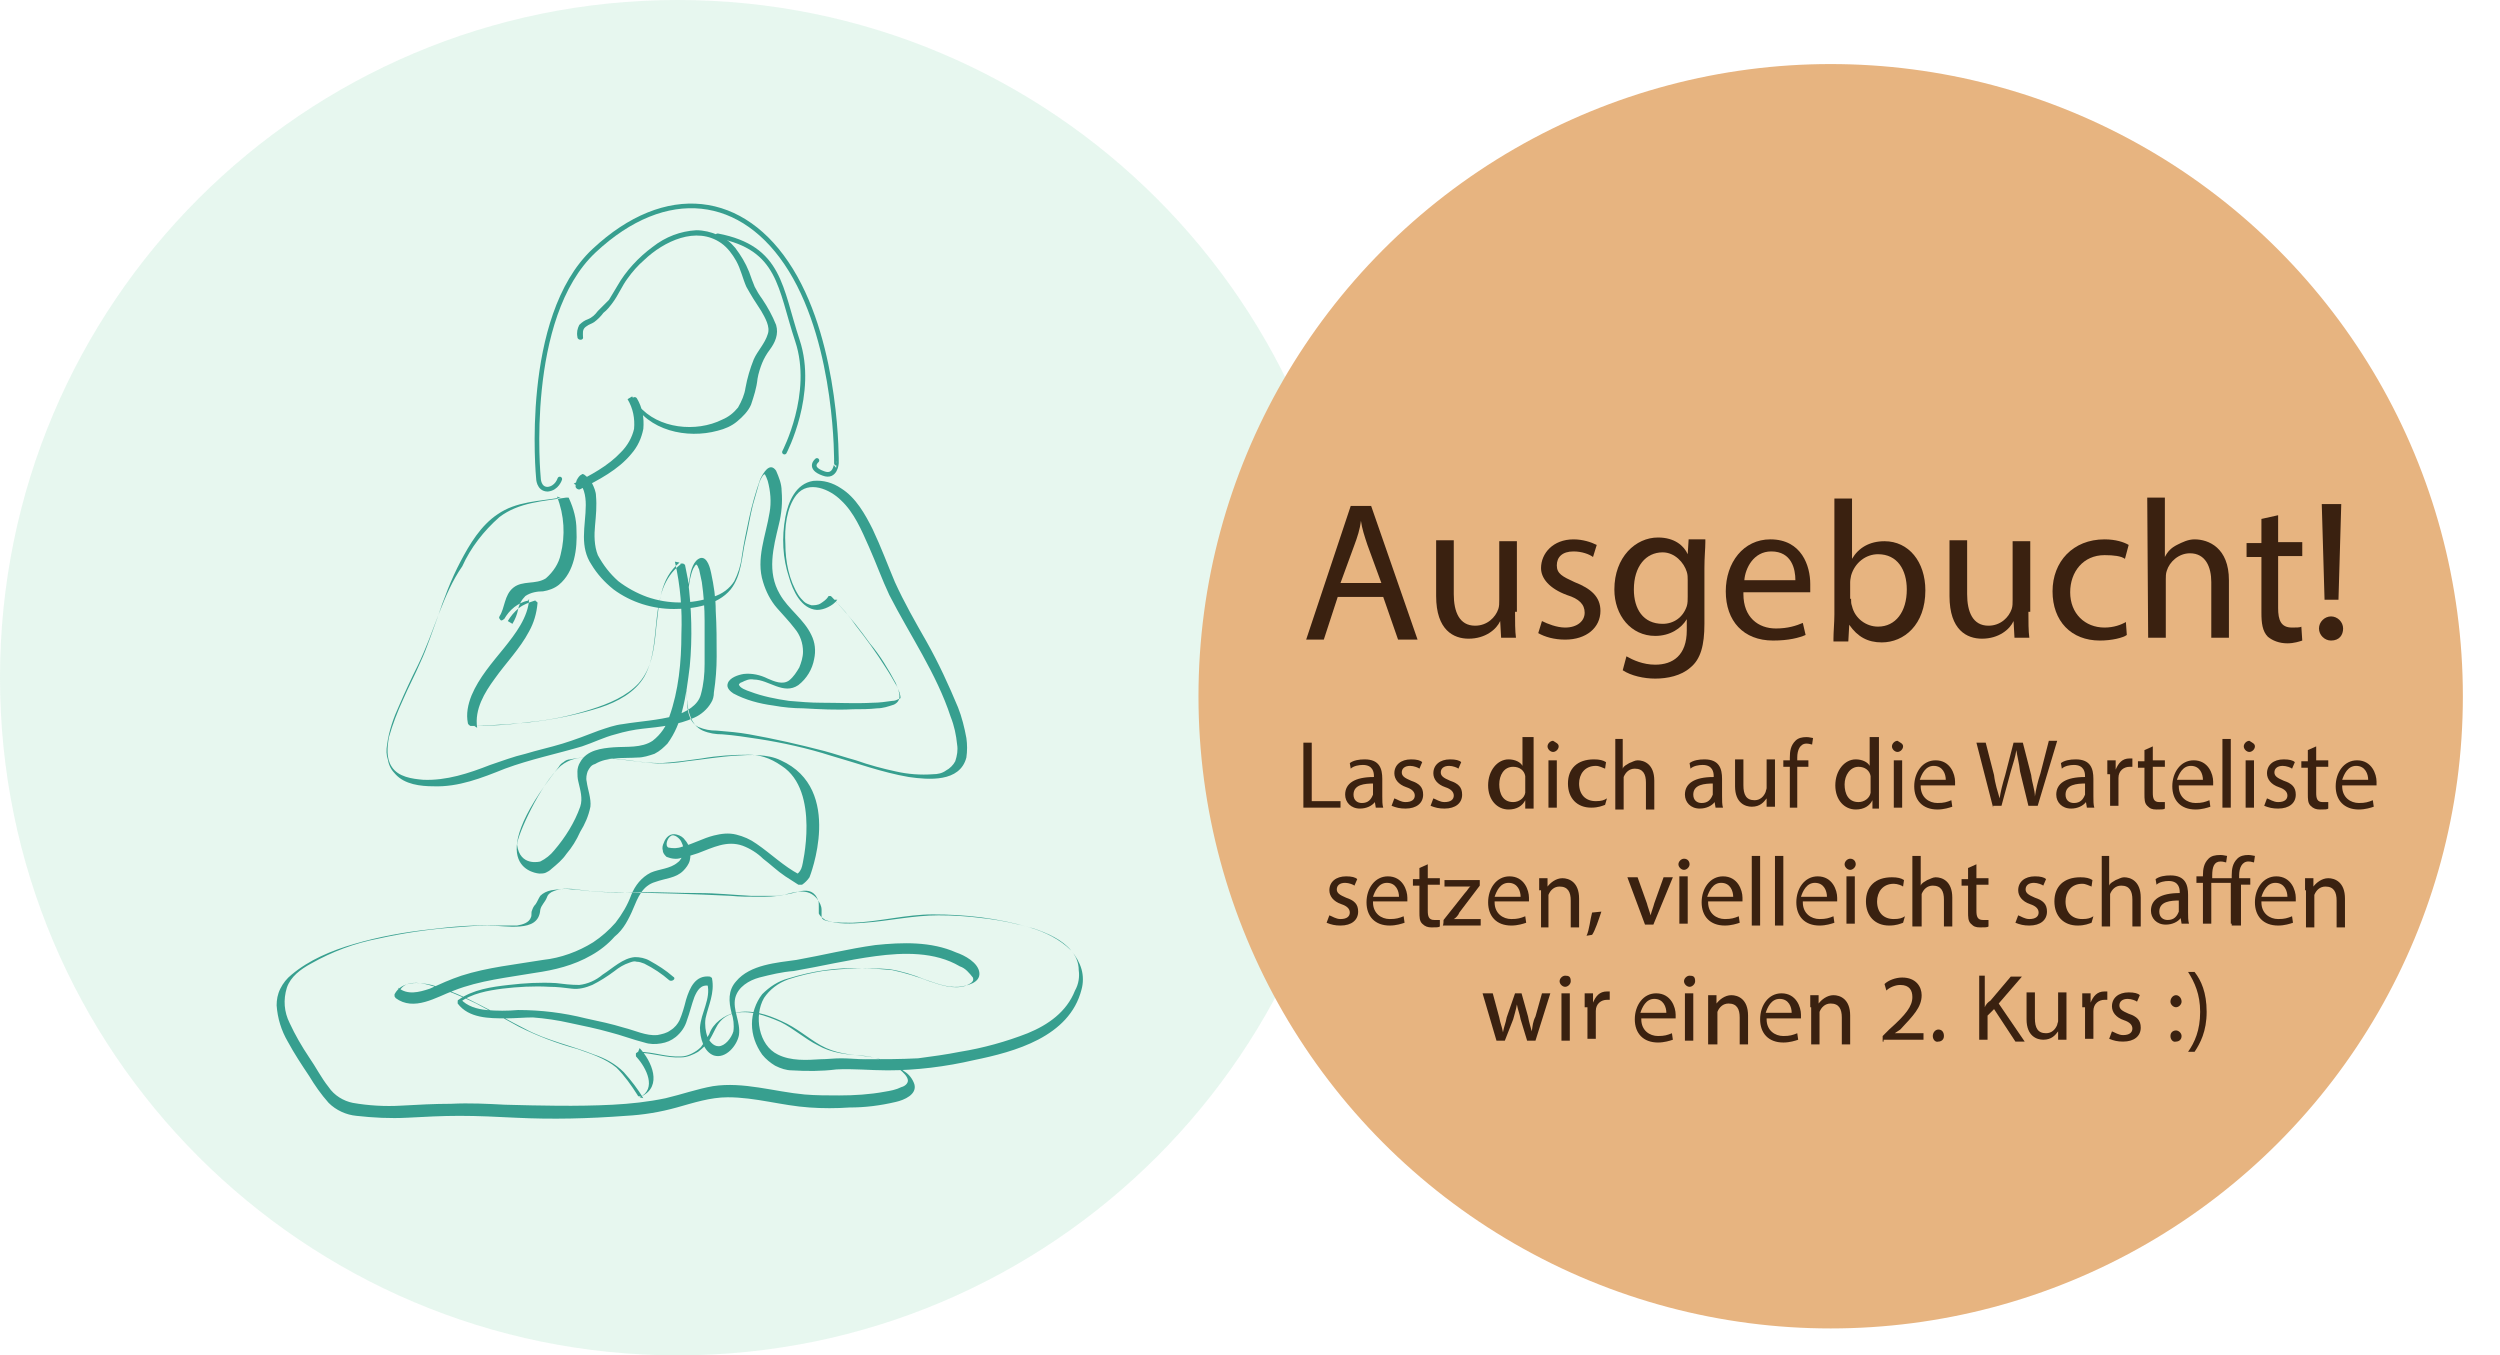 <?xml version="1.0" encoding="utf-8"?>
<!-- Generator: Adobe Illustrator 26.0.2, SVG Export Plug-In . SVG Version: 6.00 Build 0)  -->
<svg version="1.1" id="Ebene_1" xmlns="http://www.w3.org/2000/svg" xmlns:xlink="http://www.w3.org/1999/xlink" x="0px" y="0px"
	 viewBox="0 0 269.3 146" style="enable-background:new 0 0 269.3 146;" xml:space="preserve">
<style type="text/css">
	.st0{fill:#88DBB1;fill-opacity:0.2;}
	.st1{fill:#379F8F;}
	.st2{fill:none;stroke:#379F8F;stroke-width:0.5;stroke-linecap:round;stroke-linejoin:round;}
	.st3{fill:#E7B480;}
	.st4{fill:#3A2110;}
</style>
<g id="Ebene_2_00000079483575094550817930000001226310691713041552_">
	<path class="st0" d="M73,0L73,0c40.3,0,73,32.7,73,73l0,0c0,40.3-32.7,73-73,73l0,0c-40.3,0-73-32.7-73-73l0,0C0,32.7,32.7,0,73,0z
		"/>
</g>
<g id="Ebene_1_00000018924994781117323370000005887659099098769561_">
	<path class="st1" d="M60.4,82.5c1-0.8,2-0.9,2.8-0.9c1.5,0,3.1,0.1,4.6,0.3c1.2,0.2,2.3,0.3,3.5,0.3c1.4-0.1,2.9-0.3,4.3-0.5
		c1.7-0.3,3.4-0.4,5-0.4c1.2,0,2.3,0.3,3.6,1.2c4.2,2.7,2.2,10.8,2.2,10.8c-0.1,0.4-0.3,0.7-0.6,0.9h0.3c-1.7-0.9-3-2.2-4.6-3.3
		c-0.7-0.5-1.4-0.8-2.2-1c-0.8-0.2-1.6-0.1-2.4,0.1c-1.2,0.3-2.2,0.9-3.4,1.2c-0.5,0.2-1,0.2-1.5,0.1c-0.4-0.2-0.1-1,0.2-1.2
		c0.4-0.4,1.1,0.3,1.2,0.6c0.2,0.4,0.3,0.8,0.2,1.2s-0.3,0.8-0.6,1c-0.8,0.7-2,0.7-2.9,1.1c-1,0.5-1.7,1.4-2.1,2.4
		c-0.4,1.1-1,2.1-1.7,3c-0.7,0.8-1.5,1.5-2.4,2.1c-1.6,1-3.5,1.7-5.4,1.9c-3,0.5-6,0.8-8.8,1.7c-1.2,0.4-2.3,0.9-3.4,1.4
		c-1.2,0.4-2.4,0.7-3.4-0.1l0.1,0.4c0.6-1.2,2.1-1,3.2-0.7c1.8,0.5,3.5,1.2,5.1,2c1.5,0.8,3,1.6,4.6,2.5c2,1,4.1,1.8,6.3,2.4
		c1.4,0.5,3,1,4.2,2c0.9,0.9,1.6,1.9,2.3,3c0,0.1,0.1,0.1,0.2,0.1s0.2,0,0.2,0c2.3-1.1,1.1-3.8-0.2-5.2l-0.2,0.5
		c1.6,0,3.1,0.6,4.7,0.5c0.6,0,1.3-0.3,1.8-0.6c0.5-0.4,1-0.8,1.3-1.4c0.3-0.5,0.5-1,0.8-1.5c0.4-0.6,0.9-1,1.6-1.2
		c1.7-0.5,3.6,0.2,5.2,0.9c1.4,0.7,2.6,1.8,4,2.5c1.4,0.8,3,1,4.6,1.1c1.5,0.1,3,0.6,4.2,1.5c0.4,0.3,0.9,0.8,0.9,1.2
		c0,0.3-0.3,0.6-0.7,0.7c-0.6,0.3-1.2,0.4-1.8,0.5c-1.6,0.3-3.3,0.4-4.9,0.4c-1.2,0-2.5,0-3.7-0.1c-3.3-0.3-6.6-1.4-9.9-0.9
		c-1.7,0.3-3.4,0.9-5.1,1.3c-1.9,0.4-3.8,0.6-5.7,0.7c-3.9,0.2-7.8,0.1-11.6,0c-1.9-0.1-3.8-0.2-5.8-0.1c-1.8,0-3.6,0.1-5.4,0.2
		c-1.7,0.1-3.5,0-5.2-0.3c-1-0.2-2-0.8-2.6-1.7c-0.8-1-1.4-2.2-2.1-3.2c-0.8-1.2-1.5-2.4-2.1-3.7c-0.6-1.2-0.7-2.5-0.3-3.8
		c0.4-1.2,1.5-2,2.6-2.6c2.3-1.3,4.7-2.2,7.3-2.7c2.7-0.6,5.4-1,8.2-1.2c1.2-0.1,2.4-0.2,3.5-0.2c1.2,0,2.3,0.2,3.5,0.1
		s2.1-0.5,2.2-1.8c0.1-0.5,0.5-0.8,0.7-1.3c0.1-0.3,0.2-0.4,0.5-0.6c1.4-0.7,2.9-0.2,4.3-0.1c1.9,0.2,3.7,0.1,5.6,0.1
		c2,0,3.9,0.1,5.9,0.1s3.8,0.2,5.7,0.3c0.9,0,1.9,0,2.8,0c0.7-0.1,1.4-0.2,2.1-0.4c0.7-0.2,1.5-0.3,2,0.3c0.1,0.1,0.2,0.3,0.3,0.5
		c0.1,0.2,0.1,0.4,0.1,0.6c0,0.3,0,0.6,0,0.9c0.1,0.2,0.2,0.3,0.3,0.4c0.1,0.1,0.3,0.2,0.4,0.3c1.3,0.5,2.9,0.4,4.2,0.3
		c2.7-0.2,5.3-0.8,8-0.8c1.6,0,3.2,0.1,4.7,0.3c1.9,0.2,3.7,0.6,5.5,1.1c1.5,0.5,3.1,1.2,4.1,2.4c0.5,0.6,0.8,1.3,0.8,2.1
		c0.1,0.7,0,1.5-0.4,2.2c-0.9,2.3-2.9,3.7-5.1,4.6c-2.3,0.9-4.8,1.6-7.3,2c-1.5,0.3-3,0.5-4.5,0.7c-1.9,0.1-3.8,0.1-5.7,0.1
		c-0.9,0-1.7-0.1-2.6-0.1c-0.8,0-1.5,0.1-2.2,0.1c-1.5,0.1-3.2,0.2-4.6-0.5c-2.1-1-2.6-4.2-1.5-6.1c0.6-0.9,1.5-1.6,2.6-2
		c1.2-0.4,2.5-0.7,3.7-0.9c2.4-0.3,4.8-0.4,7.2-0.2c1.3,0.2,2.6,0.6,3.8,1.1c1.2,0.4,2.4,0.9,3.7,0.8c0.8-0.1,2.3-0.4,2.2-1.5
		s-1.6-1.9-2.5-2.2c-2.7-1.2-5.8-1.1-8.7-0.8c-2.9,0.4-5.7,1.1-8.5,1.6c-2.1,0.3-5,0.5-6.5,2.3c-0.9,1-0.8,2.2-0.5,3.4
		c0.2,0.6,0.3,1.3,0.2,2c-0.2,0.7-0.9,1.6-1.6,1.6c-0.6,0-1-0.6-1.2-1c-0.2-0.6-0.3-1.3-0.2-2c0.3-1.4,1-2.7,0.7-4.3
		c0-0.1,0-0.1-0.1-0.1l-0.1-0.1c-1.6-0.2-2.2,1.2-2.6,2.5c-0.2,0.8-0.4,1.5-0.7,2.2c-0.2,0.4-0.5,0.8-1,1.1
		c-0.4,0.3-0.9,0.4-1.4,0.5c-1.2,0.1-2.4-0.5-3.6-0.8c-1.3-0.4-2.7-0.7-4.1-1c-2.4-0.6-4.8-0.9-7.3-0.9c-1.1,0.1-2.3,0.1-3.4,0
		c-1-0.1-2.1-0.4-2.8-1.2l-0.1,0.4c1.3-1,3.1-1.3,4.6-1.5c1.7-0.2,3.4-0.3,5.1-0.2c0.8,0,1.6,0.1,2.4,0.2c0.7,0.1,1.5-0.1,2.2-0.4
		c0.8-0.4,1.6-0.9,2.4-1.5c0.5-0.4,1-0.7,1.6-0.9c0.3-0.1,0.5-0.2,0.8-0.1c0.3,0,0.5,0.1,0.8,0.2c1,0.5,1.9,1.1,2.7,1.8
		c0.3,0.2,0.8-0.2,0.4-0.4l0,0c-0.8-0.7-1.6-1.2-2.5-1.7c-0.5-0.3-1.1-0.4-1.6-0.4c-1.3,0.1-2.4,1.2-3.5,1.9c-0.7,0.6-1.6,1-2.5,1.1
		c-0.9,0-1.7-0.1-2.5-0.2c-1.7-0.1-3.4,0-5.1,0.2c-1.8,0.2-3.9,0.5-5.4,1.6c-0.1,0-0.1,0.1-0.1,0.2s0,0.2,0,0.2
		c1.2,1.6,3.4,1.6,5.2,1.6c1,0,2-0.1,2.9-0.1c1.3,0.1,2.7,0.3,4,0.6c1.4,0.3,2.9,0.6,4.3,1c1.2,0.3,2.5,0.8,3.7,1.1
		c0.6,0.2,1.2,0.2,1.8,0.1c0.6-0.1,1.1-0.3,1.6-0.7c0.6-0.5,1-1.1,1.2-1.8c0.3-0.8,0.5-1.7,0.8-2.5c0.3-0.7,0.7-1.4,1.6-1.2
		l-0.2-0.2c0.4,1.6-0.7,3.1-0.8,4.7c0,1.1,0.4,2.6,1.5,3c1.3,0.4,2.5-1.1,2.7-2.2c0.2-1.4-0.7-2.7-0.4-4c0.3-1.2,1.5-1.9,2.6-2.2
		c1.2-0.3,2.4-0.6,3.7-0.7c2.9-0.5,5.8-1.2,8.8-1.6s6.4-0.5,9.1,1.1c0.6,0.2,1,0.7,1.4,1.2c0.2,0.5-0.4,0.7-0.8,0.9
		c-1.3,0.4-2.7-0.1-3.9-0.5c-1.3-0.5-2.6-0.9-4-1.2c-1.1-0.1-2.2-0.2-3.3-0.2c-2.7-0.1-5.3,0.3-7.9,1.1c-1.1,0.3-2,0.9-2.8,1.7
		c-0.7,0.9-1.1,2.1-1.1,3.2c0,1.2,0.4,2.3,1.1,3.3c0.4,0.5,0.9,0.9,1.4,1.2c0.6,0.3,1.2,0.5,1.8,0.5c1.6,0.1,3.2,0.1,4.8-0.1
		c1.8-0.1,3.6,0.1,5.5,0.1c3.1,0,6.3-0.4,9.3-1.1c4.4-0.9,10.3-2.5,11.6-7.6c0.2-0.7,0.2-1.5,0-2.2s-0.6-1.4-1.1-2
		c-1.2-1.2-2.8-2-4.5-2.5c-3.4-1-6.9-1.4-10.4-1.4c-2.9,0-5.8,0.8-8.7,0.9c-0.8,0-1.5,0-2.3-0.1c-0.3-0.1-0.9-0.1-1-0.5
		c0-0.3,0-0.6,0-0.8c0-0.4-0.2-0.8-0.5-1.2c-1-1.2-2.4-0.7-3.6-0.4c-0.9,0.2-1.8,0.2-2.7,0.2c-1,0-2,0-3-0.1c-4-0.2-8-0.3-12-0.4
		c-1,0-2,0-2.9-0.1c-0.8,0-1.5-0.2-2.3-0.2c-0.7-0.1-1.4,0-2.1,0.1c-0.5,0.1-0.9,0.3-1.2,0.6c-0.2,0.3-0.3,0.6-0.5,0.9
		c-0.2,0.2-0.3,0.4-0.4,0.7c-0.1,0.2,0,0.5-0.1,0.7c-0.2,0.6-0.9,0.8-1.5,0.9c-0.7,0-1.3,0-2,0c-2.4-0.1-4.9,0.1-7.3,0.4
		c-2.8,0.3-5.6,0.8-8.3,1.6c-2.4,0.7-4.8,1.7-6.7,3.3c-0.5,0.4-0.9,0.9-1.2,1.5c-0.3,0.6-0.4,1.2-0.4,1.8c0.1,1.4,0.5,2.7,1.2,3.9
		c0.7,1.3,1.5,2.5,2.3,3.7c0.6,1,1.3,2,2.1,2.9c0.8,0.8,1.9,1.3,3,1.4c1.8,0.2,3.6,0.3,5.5,0.2c1.9-0.1,3.7-0.2,5.6-0.2
		c2,0,4,0.1,6,0.2c4,0.2,7.9,0.1,11.9-0.2c1.9-0.1,3.7-0.4,5.5-0.9s3.6-1.1,5.5-1.1c3,0,5.8,0.9,8.8,1.1c1.4,0.1,2.9,0.1,4.3,0
		c1.7,0,3.3-0.2,5-0.6c0.9-0.2,2.3-0.8,2-1.9c-0.2-0.6-0.6-1.1-1.1-1.4c-1.1-0.9-2.5-1.4-4-1.6c-1.8-0.2-3.4-0.3-5-1.2
		c-1.4-0.8-2.6-1.9-4.2-2.6c-1.5-0.7-3.3-1.3-5-0.9c-0.6,0.1-1.2,0.4-1.7,0.8s-0.9,0.9-1.1,1.5c-0.3,0.5-0.6,1-0.9,1.4
		c-0.3,0.3-0.6,0.5-1,0.7s-0.8,0.3-1.1,0.3c-1.6,0.1-3-0.5-4.6-0.5c-0.1,0-0.1,0-0.2,0.1c-0.1,0-0.1,0.1-0.1,0.1c0,0.1,0,0.1,0,0.2
		s0,0.1,0.1,0.2c1,1.1,2.2,3.4,0.3,4.3l0.4,0.1c-0.6-1-1.3-1.9-2.1-2.8c-0.9-0.9-2-1.5-3.2-1.9c-2.5-1-5.1-1.5-7.5-2.8
		c-1.6-0.8-3.1-1.7-4.7-2.5c-1.7-0.9-3.5-1.7-5.3-2.2c-1.3-0.3-3.2-0.5-4,1c0,0.1,0,0.2,0,0.2c0,0.1,0.1,0.1,0.1,0.2
		c2,1.5,4.4-0.1,6.3-0.8c2.8-1.1,5.8-1.4,8.7-1.9c2.1-0.3,4.2-0.8,6.1-1.9c0.9-0.5,1.8-1.2,2.5-2c0.5-0.4,0.9-0.9,1.2-1.4
		c0.3-0.5,0.6-1.1,0.8-1.6c0.5-1.2,1-2.5,2.4-2.9c1.1-0.4,2.2-0.4,3-1.2c0.3-0.3,0.6-0.7,0.7-1.1s0.1-0.9,0-1.3
		c-0.1-0.3-0.3-0.7-0.5-0.9c-0.2-0.3-0.5-0.5-0.9-0.6c-0.7-0.2-1.2,0.3-1.4,0.9c-0.1,0.2-0.2,0.5-0.1,0.8c0,0.3,0.2,0.5,0.4,0.7
		c0.5,0.2,1.1,0.3,1.6,0.1c0.6-0.1,1.2-0.3,1.8-0.5c1.6-0.6,3.1-1.4,4.8-0.8c0.8,0.3,1.6,0.8,2.2,1.4c0.8,0.6,1.5,1.3,2.4,1.9
		c0.5,0.3,0.9,0.6,1.4,0.9c0,0,0.1,0,0.2,0s0.1,0,0.2,0c0.3-0.2,0.6-0.5,0.8-0.8c0,0,3.8-9.5-3.1-12.6c-1.4-0.7-3.4-0.6-4.8-0.5
		c-1.8,0.1-3.5,0.4-5.3,0.6c-1.2,0.2-2.5,0.3-3.7,0.2c-1.5-0.1-3.1-0.4-4.6-0.5c-1.4-0.2-2.9-0.2-4.3,0.1c-0.2,0-0.5,0.1-0.7,0.3
		c-0.2,0.1-0.4,0.3-0.5,0.5c-8.8,11.1-2.1,11.5-2.1,11.5c0.2,0,0.5,0,0.7-0.1s0.4-0.2,0.6-0.4c0.6-0.5,1.2-1,1.6-1.6
		c0.6-0.7,1.1-1.5,1.5-2.4c0.5-0.8,0.9-1.7,1.1-2.7c0.1-0.9-0.3-1.9-0.4-2.7c-0.1-0.4,0-0.8,0.1-1.1c0.2-0.4,0.4-0.7,0.8-0.8
		c1.3-0.8,3.1-0.6,4.6-0.7c0.6,0,1.2-0.2,1.8-0.4c0.6-0.3,1-0.7,1.4-1.1c0.8-1.1,1.3-2.3,1.6-3.6c0.4-1.5,0.6-3.1,0.8-4.7
		c0.3-3.1,0.2-6.3-0.2-9.4c-0.1-0.5-0.2-1-0.3-1.5c0-0.1,0-0.1-0.1-0.1l-0.1-0.1c-0.1,0-0.1,0-0.2,0s-0.1,0-0.1,0.1
		c-3.7,2.9-1.8,8.4-3.9,12.1c-1,1.7-2.9,2.7-4.7,3.3c-2.2,0.7-4.5,1.2-6.8,1.5s-4.5,0.4-6.8,0.5l0.3,0.2c-0.3-2,0.8-3.8,1.9-5.3
		c1.2-1.7,2.7-3.2,3.7-5.1c0.5-0.9,0.8-1.9,0.9-3v-0.1l-0.1-0.1c0,0-0.1,0-0.1-0.1h-0.1c-0.6,0.2-1.2,0.4-1.7,0.8s-0.9,0.9-1.2,1.4
		l0.5,0.3c0.3-0.5,0.5-1,0.6-1.5c0.1-0.6,0.4-1.1,0.8-1.5c0.6-0.4,1.3-0.5,1.9-0.5c0.6-0.1,1.2-0.3,1.7-0.7c1.7-1.4,2-3.9,1.9-5.9
		c0-1.2-0.3-2.3-0.8-3.4c0-0.1-0.1-0.1-0.1-0.1c-0.1,0-0.1,0-0.2,0c-2.5,0.4-5.1,0.5-7.2,2.1c-1.7,1.5-3.1,3.3-4,5.3
		c-2.1,3-3,7-4.8,10.7c-0.7,1.4-1.4,2.9-2,4.3c-0.6,1.3-1.1,2.7-1.3,4.2c-0.1,0.6-0.1,1.1,0.1,1.7c0.1,0.6,0.4,1.1,0.8,1.5
		c1,1.1,2.7,1.3,4.1,1.3c2.7,0.1,5.2-0.9,7.7-1.9c2.7-1,5.6-1.6,8.3-2.4c1.2-0.4,2.4-1,3.6-1.3c1-0.3,2-0.5,2.9-0.6
		c1.9-0.2,3.9-0.4,5.6-1.2c0.7-0.3,1.4-0.9,1.8-1.6c0.2-0.3,0.3-0.7,0.3-1.1c0.2-1.3,0.3-2.6,0.3-3.9c0-1.6,0-3.3-0.1-4.9
		c0-1.4-0.2-2.7-0.5-4.1c-0.1-0.5-0.4-1.7-1.1-1.6c-0.8,0.2-1.1,1.4-1.2,2.1c-0.3,1.4-0.4,2.9-0.5,4.4c-0.1,1.7-0.1,3.4,0,5
		c0,1.2,0.1,2.4,0.2,3.7s0.4,2.8,1.7,3.4c0.7,0.3,1.4,0.4,2.1,0.4c1.3,0.1,2.6,0.3,3.9,0.5c2.6,0.4,5.3,1,7.8,1.8
		c2.8,0.8,5.5,1.8,8.4,2.3c2.1,0.3,5.5,0.6,6.2-2.1c0.1-0.7,0.1-1.4,0-2.1c-0.2-1.1-0.5-2.3-0.9-3.3c-1-2.4-2.1-4.8-3.4-7.1
		c-1.2-2.1-2.4-4.2-3.4-6.4c-0.8-1.9-1.5-3.8-2.4-5.7c-0.8-1.6-1.8-3.4-3.4-4.4c-0.9-0.6-1.9-0.9-3-0.8c-1.9,0.3-2.7,2.3-3,3.9
		c-0.4,2.2-0.3,4.4,0.4,6.5c0.4,1.4,1.3,3.4,3,3.5c0.4,0,0.8-0.1,1.2-0.3c0.4-0.2,0.7-0.4,1-0.8h-0.4c0.9,0.8,1.7,1.8,2.4,2.8
		c1.1,1.4,2.2,2.9,3.2,4.5c0.4,0.6,0.8,1.3,1.2,2c0.1,0.2,0.2,0.5,0.3,0.7c0,0.1,0.1,0.3,0.1,0.5c0,0.1,0,0,0,0.1
		c0,0-0.1,0.1-0.2,0.1c-0.2,0.1-0.4,0.2-0.7,0.2c-0.7,0.1-1.4,0.2-2.1,0.2c-1.8,0.1-3.7,0-5.5,0c-1.2,0-2.3-0.1-3.5-0.2
		c-1.4-0.2-2.9-0.5-4.2-1c-0.3-0.1-1.2-0.4-1.2-0.8l0,0c0.1-0.1,0.2-0.2,0.3-0.2c0.4-0.2,0.8-0.4,1.3-0.3c1.6,0,3.2,1.7,4.8,0.6
		c0.9-0.7,1.5-1.7,1.7-2.8c0.2-0.9,0.1-1.8-0.3-2.6c-0.8-1.7-2.5-2.8-3.4-4.4c-1.4-2.4-0.7-5-0.1-7.5c0.3-1.2,0.4-2.4,0.3-3.6
		c0-0.8-0.3-1.5-0.6-2.2c-0.7-1-1.4,0.3-1.7,0.9c-0.5,1.4-0.9,2.8-1.2,4.2c-0.3,1.4-0.6,2.8-0.8,4.2c-0.1,0.9-0.4,1.8-0.8,2.6
		c-0.5,0.8-1.3,1.4-2.3,1.7c-2.3,0.8-4.8,0.8-7.1,0c-1.1-0.4-2.2-1-3.1-1.7c-0.9-0.8-1.6-1.7-2.2-2.8c-0.4-1-0.4-2.2-0.3-3.2
		c0.1-1.1,0.2-2.1,0.1-3.2c0-0.4-0.2-0.9-0.4-1.3c-0.2-0.4-0.5-0.7-0.9-1c-0.1,0-0.2-0.1-0.2,0c-0.1,0-0.1,0.1-0.2,0.1
		C62.1,51.6,62,52,62,52.4c0,0.2,0.3,0.4,0.5,0.3c2-1,4.1-2.1,5.5-3.8c0.7-0.8,1.1-1.7,1.3-2.7c0.1-1.2-0.1-2.3-0.7-3.3
		c-0.2-0.3-0.7,0-0.5,0.3c1.7,3.2,5.9,4.1,9.2,3.2c0.8-0.2,1.5-0.5,2.1-1s1.2-1.1,1.5-1.8c0.3-0.9,0.6-1.8,0.7-2.8
		c0.1-0.6,0.3-1.2,0.5-1.7s0.5-1,0.8-1.4c0.6-0.8,1-1.7,0.7-2.7c-0.4-1-0.9-1.9-1.5-2.8c-0.3-0.4-0.6-0.9-0.8-1.3
		c-0.2-0.5-0.4-1-0.6-1.6c-0.4-1-0.9-1.8-1.5-2.6c-0.5-0.6-1.1-1.1-1.9-1.4c-0.7-0.3-1.5-0.5-2.3-0.5c-1.7,0.1-3.3,0.7-4.7,1.8
		c-1.5,1.1-2.9,2.6-3.8,4.2c-0.3,0.5-0.6,1-0.9,1.5c-0.4,0.4-0.8,0.8-1.2,1.2c-0.3,0.4-0.6,0.7-1.1,0.9c-0.3,0.1-0.6,0.3-0.9,0.6
		c-0.2,0.4-0.3,0.8-0.2,1.3c0,0.4,0.7,0.4,0.6,0c0-0.4-0.1-0.8,0.3-1.1c0.4-0.3,0.6-0.3,0.9-0.5c0.4-0.3,0.7-0.6,1-1
		c0.4-0.3,0.7-0.7,1-1.1c0.6-0.8,1-1.8,1.6-2.6c0.5-0.7,1.1-1.4,1.8-2c2.1-2,5.6-3.7,8.3-1.8c0.7,0.5,1.2,1.2,1.6,1.9
		c0.5,0.9,0.7,1.9,1.1,2.8c0.5,0.9,1,1.7,1.6,2.6c0.4,0.7,1,1.7,0.7,2.5c-0.3,1-1.1,1.8-1.5,2.7c-0.4,1-0.7,2-0.9,3.1
		c-0.1,0.7-0.4,1.4-0.8,2.1c-0.5,0.6-1,1-1.7,1.3c-2.8,1.4-6.9,1-9-1.5c-0.3-0.3-0.5-0.6-0.7-1L67.6,43c0.6,1,0.8,2.1,0.7,3.2
		c-0.2,0.9-0.7,1.8-1.4,2.5c-1.4,1.5-3.3,2.5-5.1,3.4l0.5,0.3c0-0.3,0.1-0.6,0.2-0.8l-0.4,0.1c0.8,0.6,1,1.7,1,2.7
		c0,1.1-0.2,2.3-0.2,3.4c0,1.1,0.2,2.1,0.8,3c0.6,1,1.4,1.9,2.4,2.7c1.9,1.4,4.2,2.1,6.5,2.1c2.1,0,4.7-0.4,6.1-2.1
		c1.2-1.5,1.2-3.6,1.6-5.3c0.3-1.3,0.5-2.6,0.8-3.8c0.2-0.7,0.4-1.4,0.6-2.1c0.1-0.4,0.3-0.9,0.6-1.2c0,0,0,0,0.1,0
		c0.1,0.2,0.2,0.4,0.3,0.7c0.3,1.1,0.4,2.3,0.2,3.4c-0.4,2.5-1.5,5-0.7,7.5c0.3,1,0.8,2,1.5,2.8c0.6,0.7,1.3,1.4,1.9,2.2
		c0.6,0.7,0.9,1.6,0.9,2.5c0,0.6-0.2,1.2-0.4,1.7c-0.3,0.5-0.6,1-1.1,1.4c-0.7,0.5-1.6,0.1-2.3-0.2c-0.8-0.4-1.7-0.6-2.6-0.5
		c-0.6,0.1-1.5,0.4-1.7,1c-0.2,0.5,0.3,0.9,0.6,1.1c1.3,0.7,2.8,1.1,4.3,1.3c1.1,0.2,2.2,0.3,3.2,0.3c1.8,0.1,3.6,0.2,5.4,0.1
		c0.9,0,1.7,0,2.6-0.1c0.6,0,1.2-0.2,1.8-0.4c1-0.5,0.5-1.5,0.2-2.3c-0.8-1.5-1.7-3-2.8-4.3c-1-1.4-2.1-2.8-3.2-4
		c-0.3-0.3-0.6-0.7-0.9-1c-0.1-0.1-0.1-0.1-0.2-0.1s-0.2,0-0.2,0.1c-0.2,0.3-0.5,0.5-0.8,0.7s-0.7,0.2-1,0.2
		c-0.3-0.1-0.6-0.2-0.8-0.4c-0.2-0.2-0.4-0.4-0.6-0.7c-1-1.6-1.4-3.6-1.4-5.5c-0.1-1.7,0.1-3.9,1.2-5.3c1.3-1.6,3.6-0.6,4.8,0.6
		c1.4,1.3,2.2,3.2,3,5s1.4,3.5,2.2,5.2c2.2,4.3,5.1,8.5,6.6,13.1c0.4,1,0.6,2,0.7,3c0.1,0.6,0,1.2-0.2,1.8c-0.2,0.4-0.6,0.8-1,1
		c-0.4,0.3-0.9,0.4-1.4,0.4c-1.3,0.1-2.7,0-4-0.3c-1.4-0.3-2.9-0.7-4.3-1.2c-1.1-0.3-2.3-0.7-3.4-1c-2.7-0.7-5.3-1.3-8.1-1.8
		c-1.1-0.2-2.3-0.3-3.5-0.4c-0.7,0-1.3-0.1-2-0.4c-1.1-0.6-1.2-2.1-1.2-3.1c-0.2-2.8-0.3-5.6-0.1-8.5c0-1.4,0.2-2.8,0.4-4.2
		c0.1-0.4,0.2-0.9,0.4-1.3c0.1-0.1,0.1-0.2,0.2-0.3l0.1-0.1l0.1,0.1c0.1,0.1,0.1,0.3,0.2,0.4c0.1,0.5,0.2,0.9,0.3,1.4
		c0.2,1.4,0.3,2.8,0.3,4.2c0,1.5,0,3.1,0,4.6c0,1.1-0.1,2.2-0.4,3.3c-0.3,1.2-1.6,1.9-2.8,2.3c-1.8,0.5-3.8,0.6-5.6,0.9
		c-0.9,0.1-1.7,0.4-2.6,0.7c-1.3,0.5-2.6,1-3.9,1.4c-1.3,0.4-2.7,0.7-4,1.1c-1.3,0.3-2.6,0.8-3.8,1.2c-2.3,0.9-4.7,1.7-7.2,1.6
		c-1.2-0.1-2.7-0.3-3.4-1.4c-0.6-0.9-0.5-2.1-0.3-3.2c0.4-1.4,0.9-2.7,1.5-4c0.6-1.4,1.3-2.7,1.9-4.1c0.7-1.5,1.2-3.1,1.8-4.7
		c0.7-2.1,1.5-4.2,2.5-6.1c1-1.9,2.2-3.9,4-5.1c2-1.4,4.5-1.4,6.8-1.8L60,53.5c0.8,2,0.9,4.2,0.4,6.2c-0.2,1-0.8,1.9-1.6,2.6
		c-1.1,0.7-2.5,0.2-3.5,1s-0.9,2.2-1.5,3.1c0,0.1-0.1,0.2,0,0.2c0,0.1,0.1,0.1,0.1,0.2c0.1,0,0.2,0.1,0.2,0c0.1,0,0.1-0.1,0.2-0.1
		c0.3-0.5,0.6-0.9,1.1-1.3c0.4-0.3,0.9-0.6,1.5-0.7l0.1-0.2c-0.1,2-1.5,3.8-2.7,5.3c-1.3,1.6-2.7,3.2-3.5,5.1c-0.4,1-0.6,2-0.4,3
		c0,0.1,0.1,0.1,0.1,0.2c0.1,0,0.1,0.1,0.2,0.1c2,0,4.1-0.1,6.1-0.4c2.4-0.2,4.7-0.7,6.9-1.4c1.9-0.6,3.8-1.4,5.1-2.8
		c1.5-1.7,1.7-4,1.9-6.1c0.3-2.5,0.4-5.2,2.5-6.9l-0.5-0.1c0.6,2.6,0.8,5.2,0.7,7.8c0,3-0.3,6.1-1.3,8.9c-0.3,1-0.9,1.9-1.8,2.6
		c-1.2,0.8-2.8,0.6-4.2,0.7c-1.3,0.1-2.9,0.3-3.6,1.6c-0.2,0.3-0.3,0.7-0.3,1c0,0.4,0,0.7,0.1,1.1c0.2,0.9,0.5,1.8,0.2,2.7
		c-0.6,1.7-1.6,3.3-2.8,4.7c-0.4,0.5-0.9,0.9-1.5,1.2c0,0-2.2,0.6-2.5-1.8C55.7,90,58.2,84.5,60.4,82.5z"/>
	<path class="st2" d="M60.3,51.6c0,0-0.3,1-1.3,1.1c-1,0-1-1.2-1-1.2S56.3,34.2,64,27s16.1-6.2,21.2,2.1s4.9,20.8,4.9,20.8
		S90,51.5,88.7,51C87,50.4,88,49.6,88,49.6"/>
	<path class="st2" d="M84.5,48.7c0,0,3.3-6.3,1.4-12s-1.8-10-8.6-11.3"/>
</g>
<circle class="st3" cx="197.2" cy="75" r="68.1"/>
<g>
	<path class="st4" d="M144.1,64.3l-1.5,4.6h-1.9l4.8-14.4h2.2l5,14.4h-2.1l-1.6-4.6H144.1z M148.8,62.8l-1.5-4.1
		c-0.3-0.9-0.6-1.8-0.7-2.6l0,0c-0.1,0.9-0.4,1.8-0.7,2.6l-1.5,4.1H148.8z"/>
	<path class="st4" d="M163.2,65.9c0,1,0,2.1,0.1,2.8h-1.6l-0.1-1.8l0,0c-0.4,0.9-1.6,1.9-3.4,1.9c-1.6,0-3.5-0.9-3.5-4.6v-6h1.9V64
		c0,1.9,0.6,3.4,2.3,3.4c1.3,0,2.2-0.9,2.5-1.8c0.1-0.3,0.1-0.6,0.1-1v-6.3h1.9v7.6H163.2z"/>
	<path class="st4" d="M166.1,66.9c0.6,0.3,1.6,0.7,2.5,0.7c1.3,0,2.1-0.7,2.1-1.6c0-0.9-0.6-1.5-1.9-1.9c-1.9-0.7-2.8-1.8-2.8-2.9
		c0-1.6,1.3-3.1,3.5-3.1c1,0,1.9,0.3,2.5,0.6l-0.4,1.3c-0.4-0.3-1.2-0.6-2.1-0.6c-1.2,0-1.8,0.6-1.8,1.5c0,0.9,0.6,1.2,1.9,1.8
		c1.8,0.7,2.8,1.6,2.8,3.1c0,1.8-1.5,3.1-3.8,3.1c-1.2,0-2.2-0.3-2.9-0.7L166.1,66.9z"/>
	<path class="st4" d="M183.7,58.4c0,0.7-0.1,1.6-0.1,2.8v6c0,2.3-0.4,3.8-1.5,4.7c-1,0.9-2.5,1.2-3.8,1.2c-1.2,0-2.6-0.3-3.5-0.9
		l0.4-1.5c0.7,0.4,1.8,0.9,3.1,0.9c1.9,0,3.4-1,3.4-3.7v-1.2l0,0c-0.6,1-1.8,1.8-3.4,1.8c-2.6,0-4.4-2.2-4.4-5
		c0-3.5,2.3-5.6,4.7-5.6c1.8,0,2.8,0.9,3.2,1.8l0,0l0.1-1.6h1.8V58.4z M181.8,62.5c0-0.3,0-0.6-0.1-0.9c-0.3-1-1.3-2.1-2.6-2.1
		c-1.8,0-3.1,1.5-3.1,4c0,2.1,1,3.7,3.1,3.7c1.2,0,2.2-0.7,2.6-1.9c0.1-0.3,0.1-0.7,0.1-1V62.5z"/>
	<path class="st4" d="M187.8,64c0,2.5,1.6,3.7,3.5,3.7c1.3,0,2.2-0.3,2.9-0.6l0.3,1.3c-0.7,0.3-1.8,0.6-3.5,0.6
		c-3.2,0-5.1-2.1-5.1-5.3c0-3.1,1.9-5.6,4.8-5.6c3.4,0,4.3,2.9,4.3,4.8c0,0.4,0,0.7,0,0.9h-7.2V64z M193.4,62.5
		c0-1.2-0.4-3.1-2.6-3.1c-1.9,0-2.8,1.8-2.9,3.1H193.4z"/>
	<path class="st4" d="M197.5,68.8c0-0.7,0.1-1.8,0.1-2.6V53.7h1.9v6.5l0,0c0.7-1.2,1.9-1.9,3.5-1.9c2.6,0,4.4,2.2,4.4,5.3
		c0,3.7-2.3,5.6-4.7,5.6c-1.5,0-2.6-0.6-3.5-1.9l0,0l-0.1,1.8h-1.6V68.8z M199.4,64.6c0,0.3,0,0.4,0.1,0.7c0.3,1.3,1.5,2.2,2.8,2.2
		c1.9,0,3.1-1.6,3.1-4c0-2.1-1-3.8-3.1-3.8c-1.3,0-2.5,0.9-2.9,2.3c0,0.1-0.1,0.4-0.1,0.7v1.8H199.4z"/>
	<path class="st4" d="M218.5,65.9c0,1,0,2.1,0.1,2.8h-1.6l-0.1-1.8l0,0c-0.4,0.9-1.6,1.9-3.4,1.9c-1.6,0-3.5-0.9-3.5-4.6v-6h1.9V64
		c0,1.9,0.6,3.4,2.3,3.4c1.3,0,2.2-0.9,2.5-1.8c0.1-0.3,0.1-0.6,0.1-1v-6.3h1.9v7.6H218.5z"/>
	<path class="st4" d="M229.1,68.4c-0.4,0.3-1.6,0.6-2.9,0.6c-3.1,0-5.1-2.1-5.1-5.3c0-3.2,2.2-5.6,5.6-5.6c1.2,0,2.1,0.3,2.6,0.6
		l-0.4,1.5c-0.4-0.3-1.2-0.4-2.2-0.4c-2.3,0-3.7,1.8-3.7,4c0,2.3,1.6,3.8,3.7,3.8c1,0,1.8-0.3,2.3-0.6L229.1,68.4z"/>
	<path class="st4" d="M231.3,53.6h1.9V60l0,0c0.3-0.6,0.7-1,1.3-1.3c0.6-0.3,1.2-0.6,1.9-0.6c1.5,0,3.7,0.9,3.7,4.4v6.2h-1.9v-6
		c0-1.6-0.6-3.1-2.3-3.1c-1.2,0-2.2,0.9-2.5,1.9c-0.1,0.3-0.1,0.6-0.1,0.9v6.3h-1.9L231.3,53.6L231.3,53.6z"/>
	<path class="st4" d="M245.4,55.5v2.9h2.6v1.5h-2.6v5.6c0,1.3,0.3,2.1,1.5,2.1c0.4,0,0.9,0,1-0.1l0.1,1.5c-0.3,0.1-0.9,0.3-1.6,0.3
		c-0.9,0-1.6-0.3-2.1-0.7c-0.6-0.6-0.7-1.5-0.7-2.6V60H242v-1.5h1.6v-2.6L245.4,55.5z"/>
	<path class="st4" d="M249.8,67.7c0-0.7,0.6-1.3,1.3-1.3c0.7,0,1.3,0.6,1.3,1.3S252,69,251.1,69C250.4,69,249.8,68.4,249.8,67.7z
		 M250.4,64.6l-0.3-10.3h2.1l-0.3,10.3H250.4z"/>
</g>
<g>
	<path class="st4" d="M140.4,80h0.9v6.3h3.1V87h-4V80z"/>
	<path class="st4" d="M148.2,87l-0.1-0.6l0,0c-0.3,0.4-0.9,0.7-1.6,0.7c-1,0-1.6-0.7-1.6-1.5c0-1.2,1-1.9,3.1-1.9v-0.1
		c0-0.4-0.1-1.2-1.2-1.2c-0.4,0-1,0.1-1.3,0.4l-0.1-0.6c0.4-0.3,1-0.4,1.6-0.4c1.6,0,1.9,1,1.9,2.1v1.9c0,0.4,0,0.9,0.1,1.2H148.2z
		 M148,84.4c-1,0-2.2,0.1-2.2,1.2c0,0.6,0.4,0.9,0.9,0.9c0.7,0,1-0.4,1.2-0.9c0-0.1,0-0.1,0-0.3v-0.9H148z"/>
	<path class="st4" d="M150.2,86c0.3,0.1,0.7,0.4,1.2,0.4c0.7,0,1-0.3,1-0.7c0-0.4-0.3-0.7-0.9-0.9c-0.9-0.3-1.3-0.9-1.3-1.5
		c0-0.9,0.7-1.5,1.8-1.5c0.6,0,1,0.1,1.2,0.3l-0.3,0.7c-0.1-0.1-0.6-0.3-1-0.3c-0.6,0-0.9,0.3-0.9,0.7c0,0.4,0.3,0.6,1,0.9
		c0.9,0.3,1.3,0.7,1.3,1.5c0,0.9-0.7,1.5-1.9,1.5c-0.6,0-1-0.1-1.5-0.3L150.2,86z"/>
	<path class="st4" d="M154.4,86c0.3,0.1,0.7,0.4,1.2,0.4c0.7,0,1-0.3,1-0.7c0-0.4-0.3-0.7-0.9-0.9c-0.9-0.3-1.3-0.9-1.3-1.5
		c0-0.9,0.7-1.5,1.8-1.5c0.6,0,1,0.1,1.2,0.3l-0.3,0.7c-0.1-0.1-0.6-0.3-1-0.3c-0.6,0-0.9,0.3-0.9,0.7c0,0.4,0.3,0.6,1,0.9
		c0.9,0.3,1.3,0.7,1.3,1.5c0,0.9-0.7,1.5-1.9,1.5c-0.6,0-1-0.1-1.5-0.3L154.4,86z"/>
	<path class="st4" d="M165.2,79.6v6.2c0,0.4,0,1,0,1.3h-0.9v-0.9l0,0c-0.3,0.6-0.9,1-1.8,1c-1.2,0-2.2-1-2.2-2.6
		c0-1.6,1-2.8,2.2-2.8c0.7,0,1.3,0.3,1.5,0.7l0,0v-3.1h1.2V79.6z M164.3,84c0-0.1,0-0.3,0-0.4c-0.1-0.6-0.6-1-1.3-1
		c-1,0-1.5,0.9-1.5,1.9c0,1,0.4,1.9,1.5,1.9c0.6,0,1.2-0.4,1.3-1c0-0.1,0-0.3,0-0.4V84z"/>
	<path class="st4" d="M167.9,80.4c0,0.3-0.3,0.6-0.6,0.6c-0.3,0-0.6-0.3-0.6-0.6c0-0.3,0.3-0.6,0.6-0.6
		C167.6,80,167.9,80.1,167.9,80.4z M166.8,87v-5.1h0.9V87H166.8z"/>
	<path class="st4" d="M172.9,86.7c-0.3,0.1-0.7,0.3-1.5,0.3c-1.5,0-2.5-1-2.5-2.6c0-1.6,1-2.6,2.8-2.6c0.6,0,1,0.1,1.3,0.3l-0.1,0.7
		c-0.3-0.1-0.6-0.3-1-0.3c-1.2,0-1.8,0.9-1.8,1.9c0,1.2,0.7,1.9,1.8,1.9c0.6,0,0.9-0.1,1.2-0.3L172.9,86.7z"/>
	<path class="st4" d="M173.9,79.6h0.9v3.2l0,0c0.1-0.3,0.4-0.4,0.7-0.6c0.3-0.1,0.6-0.3,0.9-0.3c0.7,0,1.8,0.4,1.8,2.2v3.1h-0.9
		v-2.9c0-0.9-0.3-1.5-1.2-1.5c-0.6,0-1,0.4-1.2,0.9c0,0.1,0,0.3,0,0.4v3.1H174v-7.6H173.9z"/>
	<path class="st4" d="M184.8,87l-0.1-0.6l0,0c-0.3,0.4-0.9,0.7-1.6,0.7c-1,0-1.6-0.7-1.6-1.5c0-1.2,1-1.9,3.1-1.9v-0.1
		c0-0.4-0.1-1.2-1.2-1.2c-0.4,0-1,0.1-1.3,0.4l-0.1-0.6c0.4-0.3,1-0.4,1.6-0.4c1.6,0,1.9,1,1.9,2.1v1.9c0,0.4,0,0.9,0.1,1.2H184.8z
		 M184.6,84.4c-1,0-2.2,0.1-2.2,1.2c0,0.6,0.4,0.9,0.9,0.9c0.7,0,1-0.4,1.2-0.9c0-0.1,0-0.1,0-0.3v-0.9H184.6z"/>
	<path class="st4" d="M191.2,85.6c0,0.6,0,1,0,1.3h-0.9V86l0,0c-0.3,0.4-0.7,0.9-1.6,0.9c-0.7,0-1.8-0.4-1.8-2.2v-2.9h0.9v2.8
		c0,1,0.3,1.6,1.2,1.6c0.6,0,1-0.4,1.2-0.9c0-0.1,0.1-0.3,0.1-0.4v-3.1h0.9L191.2,85.6L191.2,85.6z"/>
	<path class="st4" d="M192.8,87v-4.4h-0.7v-0.7h0.7v-0.3c0-0.7,0.1-1.3,0.6-1.8c0.3-0.3,0.7-0.4,1.2-0.4c0.3,0,0.6,0.1,0.7,0.1
		l-0.1,0.7c-0.1,0-0.3-0.1-0.6-0.1c-0.7,0-1,0.7-1,1.5v0.3h1.2v0.7h-1.2V87H192.8z"/>
	<path class="st4" d="M202.4,79.6v6.2c0,0.4,0,1,0,1.3h-0.7v-0.9l0,0c-0.3,0.6-0.9,1-1.8,1c-1.2,0-2.2-1-2.2-2.6
		c0-1.6,1-2.8,2.2-2.8c0.7,0,1.3,0.3,1.5,0.7l0,0v-3.1h1V79.6z M201.5,84c0-0.1,0-0.3,0-0.4c-0.1-0.6-0.6-1-1.3-1
		c-0.9,0-1.5,0.9-1.5,1.9c0,1,0.4,1.9,1.5,1.9c0.6,0,1.2-0.4,1.3-1c0-0.1,0-0.3,0-0.4V84z"/>
	<path class="st4" d="M205,80.4c0,0.3-0.3,0.6-0.6,0.6s-0.6-0.3-0.6-0.6c0-0.3,0.3-0.6,0.6-0.6C204.7,80,205,80.1,205,80.4z M204,87
		v-5.1h0.9V87H204z"/>
	<path class="st4" d="M206.9,84.7c0,1.2,0.9,1.8,1.8,1.8c0.7,0,1-0.1,1.5-0.3l0.1,0.7c-0.3,0.1-0.9,0.3-1.6,0.3
		c-1.6,0-2.5-1-2.5-2.5s0.9-2.8,2.3-2.8c1.6,0,2.1,1.5,2.1,2.3c0,0.1,0,0.3,0,0.4H206.9z M209.6,84c0-0.6-0.3-1.5-1.3-1.5
		c-0.9,0-1.3,0.9-1.5,1.5H209.6z"/>
	<path class="st4" d="M214.7,87l-1.8-7h1l0.9,3.5c0.1,0.9,0.4,1.8,0.6,2.5l0,0c0.1-0.7,0.3-1.5,0.6-2.5l0.9-3.5h1l0.9,3.5
		c0.1,0.9,0.4,1.6,0.4,2.3l0,0c0.1-0.7,0.3-1.6,0.6-2.5l0.9-3.5h0.9l-2.1,7h-1l-0.9-3.7c-0.1-0.9-0.3-1.6-0.4-2.3l0,0
		c-0.1,0.7-0.3,1.3-0.6,2.3l-1,3.7h-0.9V87z"/>
	<path class="st4" d="M224.8,87l-0.1-0.6l0,0c-0.3,0.4-0.9,0.7-1.6,0.7c-1,0-1.6-0.7-1.6-1.5c0-1.2,1-1.9,3.1-1.9v-0.1
		c0-0.4-0.1-1.2-1.2-1.2c-0.4,0-1,0.1-1.3,0.4l-0.1-0.6c0.4-0.3,1-0.4,1.6-0.4c1.6,0,1.9,1,1.9,2.1v1.9c0,0.4,0,0.9,0.1,1.2H224.8z
		 M224.7,84.4c-1,0-2.2,0.1-2.2,1.2c0,0.6,0.4,0.9,0.9,0.9c0.7,0,1-0.4,1.2-0.9c0-0.1,0-0.1,0-0.3v-0.9H224.7z"/>
	<path class="st4" d="M227,83.5c0-0.6,0-1.2,0-1.6h0.9v1l0,0c0.3-0.7,0.7-1.2,1.5-1.2c0.1,0,0.1,0,0.3,0v0.9c-0.1,0-0.1,0-0.3,0
		c-0.6,0-1.2,0.4-1.2,1.2c0,0.1,0,0.3,0,0.4v2.6h-0.9v-3.4H227z"/>
	<path class="st4" d="M231.9,80.4v1.5h1.3v0.7h-1.3v2.8c0,0.6,0.1,1,0.7,1c0.3,0,0.4,0,0.6,0v0.7c-0.1,0.1-0.4,0.1-0.9,0.1
		s-0.7-0.1-1-0.4c-0.3-0.3-0.3-0.7-0.3-1.3v-2.8h-0.7V82h0.7v-1.2L231.9,80.4z"/>
	<path class="st4" d="M234.7,84.7c0,1.2,0.9,1.8,1.8,1.8c0.7,0,1-0.1,1.5-0.3l0.1,0.7c-0.3,0.1-0.9,0.3-1.6,0.3
		c-1.6,0-2.5-1-2.5-2.5s0.9-2.8,2.3-2.8c1.6,0,2.1,1.5,2.1,2.3c0,0.1,0,0.3,0,0.4H234.7z M237.3,84c0-0.6-0.3-1.5-1.3-1.5
		c-0.9,0-1.3,0.9-1.5,1.5H237.3z"/>
	<path class="st4" d="M239.4,79.6h0.9V87h-0.9V79.6z"/>
	<path class="st4" d="M242.9,80.4c0,0.3-0.3,0.6-0.6,0.6c-0.3,0-0.6-0.3-0.6-0.6c0-0.3,0.3-0.6,0.6-0.6
		C242.6,80,242.9,80.1,242.9,80.4z M241.9,87v-5.1h0.9V87H241.9z"/>
	<path class="st4" d="M244.2,86c0.3,0.1,0.7,0.4,1.2,0.4c0.7,0,1-0.3,1-0.7c0-0.4-0.3-0.7-0.9-0.9c-0.9-0.3-1.3-0.9-1.3-1.5
		c0-0.9,0.7-1.5,1.8-1.5c0.6,0,1,0.1,1.2,0.3l-0.3,0.7c-0.1-0.1-0.6-0.3-1-0.3c-0.6,0-0.9,0.3-0.9,0.7c0,0.4,0.3,0.6,1,0.9
		c0.9,0.3,1.3,0.7,1.3,1.5c0,0.9-0.7,1.5-1.9,1.5c-0.6,0-1-0.1-1.5-0.3L244.2,86z"/>
	<path class="st4" d="M249.5,80.4v1.5h1.3v0.7h-1.3v2.8c0,0.6,0.1,1,0.7,1c0.3,0,0.4,0,0.6,0v0.7c-0.1,0.1-0.4,0.1-0.9,0.1
		c-0.4,0-0.7-0.1-1-0.4c-0.3-0.3-0.3-0.7-0.3-1.3v-2.8h-0.7V82h0.7v-1.2L249.5,80.4z"/>
	<path class="st4" d="M252.3,84.7c0,1.2,0.9,1.8,1.8,1.8c0.7,0,1-0.1,1.5-0.3l0.1,0.7c-0.3,0.1-0.9,0.3-1.6,0.3
		c-1.6,0-2.5-1-2.5-2.5s0.9-2.8,2.3-2.8c1.6,0,2.1,1.5,2.1,2.3c0,0.1,0,0.3,0,0.4H252.3z M255.1,84c0-0.6-0.3-1.5-1.3-1.5
		c-0.9,0-1.3,0.9-1.5,1.5H255.1z"/>
	<path class="st4" d="M143.2,98.6c0.3,0.1,0.7,0.4,1.2,0.4c0.7,0,1-0.3,1-0.7c0-0.4-0.3-0.7-0.9-0.9c-0.9-0.3-1.3-0.9-1.3-1.5
		c0-0.9,0.7-1.5,1.8-1.5c0.6,0,1,0.1,1.2,0.3l-0.3,0.7c-0.1-0.1-0.6-0.3-1-0.3c-0.6,0-0.9,0.3-0.9,0.7c0,0.4,0.3,0.6,1,0.9
		c0.9,0.3,1.3,0.7,1.3,1.5c0,0.9-0.7,1.5-1.9,1.5c-0.6,0-1-0.1-1.5-0.3L143.2,98.6z"/>
	<path class="st4" d="M147.9,97.2c0,1.2,0.9,1.8,1.8,1.8c0.7,0,1-0.1,1.5-0.3l0.1,0.7c-0.3,0.1-0.9,0.3-1.6,0.3
		c-1.6,0-2.5-1-2.5-2.5s0.9-2.8,2.3-2.8c1.6,0,2.1,1.5,2.1,2.3c0,0.1,0,0.3,0,0.4H147.9z M150.7,96.6c0-0.6-0.3-1.5-1.3-1.5
		c-0.9,0-1.3,0.9-1.5,1.5H150.7z"/>
	<path class="st4" d="M153.8,93.1v1.5h1.3v0.7h-1.3v2.8c0,0.6,0.1,1,0.7,1c0.3,0,0.4,0,0.6,0v0.7c-0.1,0.1-0.4,0.1-0.9,0.1
		c-0.4,0-0.7-0.1-1-0.4c-0.3-0.3-0.3-0.7-0.3-1.3v-2.8h-0.7v-0.7h0.7v-1.2L153.8,93.1z"/>
	<path class="st4" d="M155.5,99.1l2.3-2.9c0.3-0.3,0.4-0.6,0.6-0.7l0,0h-2.8v-0.7h3.8v0.6l-2.2,2.9c-0.1,0.3-0.4,0.6-0.6,0.7l0,0
		h2.9v0.7h-4.1C155.5,99.7,155.5,99.1,155.5,99.1z"/>
	<path class="st4" d="M161,97.2c0,1.2,0.9,1.8,1.8,1.8c0.7,0,1-0.1,1.5-0.3l0.1,0.7c-0.3,0.1-0.9,0.3-1.6,0.3c-1.6,0-2.5-1-2.5-2.5
		s0.9-2.8,2.3-2.8c1.6,0,2.1,1.5,2.1,2.3c0,0.1,0,0.3,0,0.4H161z M163.8,96.6c0-0.6-0.3-1.5-1.3-1.5c-0.9,0-1.3,0.9-1.5,1.5H163.8z"
		/>
	<path class="st4" d="M165.8,95.9c0-0.6,0-0.9,0-1.3h0.9v0.9l0,0c0.3-0.4,0.9-0.9,1.6-0.9c0.7,0,1.8,0.4,1.8,2.2v3.1h-0.9v-2.9
		c0-0.9-0.3-1.5-1.2-1.5c-0.6,0-1,0.4-1.2,0.9c0,0.1,0,0.3,0,0.4v3.1H166v-4H165.8z"/>
	<path class="st4" d="M170.9,100.8c0.3-0.6,0.4-1.8,0.6-2.5l1-0.1c-0.3,0.9-0.7,2.1-1,2.5L170.9,100.8z"/>
	<path class="st4" d="M176.4,94.5l1,2.8c0.1,0.4,0.3,0.9,0.4,1.3l0,0c0.1-0.4,0.3-0.9,0.4-1.3l1-2.8h1l-2.1,5.1h-0.9l-1.9-5.1H176.4
		z"/>
	<path class="st4" d="M182,93.1c0,0.3-0.3,0.6-0.6,0.6c-0.3,0-0.6-0.3-0.6-0.6c0-0.3,0.3-0.6,0.6-0.6C181.8,92.5,182,92.8,182,93.1z
		 M180.9,99.5v-5.1h0.9v5.1H180.9z"/>
	<path class="st4" d="M184,97.2c0,1.2,0.9,1.8,1.8,1.8c0.7,0,1-0.1,1.5-0.3l0.1,0.7c-0.3,0.1-0.9,0.3-1.6,0.3c-1.6,0-2.5-1-2.5-2.5
		s0.9-2.8,2.3-2.8c1.6,0,2.1,1.5,2.1,2.3c0,0.1,0,0.3,0,0.4H184z M186.7,96.6c0-0.6-0.3-1.5-1.3-1.5c-0.9,0-1.3,0.9-1.5,1.5H186.7z"
		/>
	<path class="st4" d="M188.7,92.2h0.9v7.5h-0.9V92.2z"/>
	<path class="st4" d="M191.2,92.2h0.9v7.5h-0.9V92.2z"/>
	<path class="st4" d="M194.2,97.2c0,1.2,0.9,1.8,1.8,1.8c0.7,0,1-0.1,1.5-0.3l0.1,0.7c-0.3,0.1-0.9,0.3-1.6,0.3
		c-1.6,0-2.5-1-2.5-2.5s0.9-2.8,2.3-2.8c1.6,0,2.1,1.5,2.1,2.3c0,0.1,0,0.3,0,0.4H194.2z M196.8,96.6c0-0.6-0.3-1.5-1.3-1.5
		c-0.9,0-1.3,0.9-1.5,1.5H196.8z"/>
	<path class="st4" d="M199.9,93.1c0,0.3-0.3,0.6-0.6,0.6c-0.3,0-0.6-0.3-0.6-0.6c0-0.3,0.3-0.6,0.6-0.6
		C199.7,92.5,199.9,92.8,199.9,93.1z M198.9,99.5v-5.1h0.9v5.1H198.9z"/>
	<path class="st4" d="M205,99.4c-0.3,0.1-0.7,0.3-1.5,0.3c-1.5,0-2.5-1-2.5-2.6c0-1.6,1-2.6,2.8-2.6c0.6,0,1,0.1,1.3,0.3l-0.1,0.7
		c-0.1-0.1-0.6-0.3-1-0.3c-1.2,0-1.8,0.9-1.8,1.9c0,1.2,0.7,1.9,1.8,1.9c0.6,0,0.9-0.1,1.2-0.3L205,99.4z"/>
	<path class="st4" d="M206,92.2h0.9v3.2l0,0c0.1-0.3,0.4-0.4,0.7-0.6c0.3-0.1,0.6-0.3,0.9-0.3c0.7,0,1.8,0.4,1.8,2.2v3.1h-0.9v-2.9
		c0-0.9-0.3-1.5-1.2-1.5c-0.6,0-1,0.4-1.2,0.9c0,0.1,0,0.3,0,0.4v3.1h-1V92.2z"/>
	<path class="st4" d="M212.9,93.1v1.5h1.3v0.7h-1.3v2.8c0,0.6,0.1,1,0.7,1c0.3,0,0.4,0,0.6,0v0.7c-0.1,0.1-0.4,0.1-0.9,0.1
		s-0.7-0.1-1-0.4c-0.3-0.3-0.3-0.7-0.3-1.3v-2.8h-0.7v-0.7h0.7v-1.2L212.9,93.1z"/>
	<path class="st4" d="M217.4,98.6c0.3,0.1,0.7,0.4,1.2,0.4c0.7,0,1-0.3,1-0.7c0-0.4-0.3-0.7-0.9-0.9c-0.9-0.3-1.3-0.9-1.3-1.5
		c0-0.9,0.7-1.5,1.8-1.5c0.6,0,1,0.1,1.2,0.3l-0.3,0.7c-0.1-0.1-0.6-0.3-1-0.3c-0.6,0-0.9,0.3-0.9,0.7c0,0.4,0.3,0.6,1,0.9
		c0.9,0.3,1.3,0.7,1.3,1.5c0,0.9-0.7,1.5-1.9,1.5c-0.6,0-1-0.1-1.5-0.3L217.4,98.6z"/>
	<path class="st4" d="M225.3,99.4c-0.3,0.1-0.7,0.3-1.5,0.3c-1.5,0-2.5-1-2.5-2.6c0-1.6,1-2.6,2.8-2.6c0.6,0,1,0.1,1.3,0.3l-0.1,0.7
		c-0.3-0.1-0.6-0.3-1-0.3c-1.2,0-1.8,0.9-1.8,1.9c0,1.2,0.7,1.9,1.8,1.9c0.6,0,0.9-0.1,1.2-0.3L225.3,99.4z"/>
	<path class="st4" d="M226.3,92.2h0.9v3.2l0,0c0.1-0.3,0.4-0.4,0.7-0.6c0.3-0.1,0.6-0.3,0.9-0.3c0.7,0,1.8,0.4,1.8,2.2v3.1h-0.9
		v-2.9c0-0.9-0.3-1.5-1.2-1.5c-0.6,0-1,0.4-1.2,0.9c0,0.1,0,0.3,0,0.4v3.1h-0.9v-7.6H226.3z"/>
	<path class="st4" d="M235,99.5l-0.1-0.6l0,0c-0.3,0.4-0.9,0.7-1.6,0.7c-1,0-1.6-0.7-1.6-1.5c0-1.2,1-1.9,3.1-1.9v-0.1
		c0-0.4-0.1-1.2-1.2-1.2c-0.4,0-1,0.1-1.3,0.4l-0.1-0.6c0.4-0.3,1-0.4,1.6-0.4c1.6,0,1.9,1,1.9,2.1v1.9c0,0.4,0,0.9,0.1,1.2H235z
		 M234.8,97c-1,0-2.2,0.1-2.2,1.2c0,0.6,0.4,0.9,0.9,0.9c0.7,0,1-0.4,1.2-0.9c0-0.1,0-0.1,0-0.3V97H234.8z"/>
	<path class="st4" d="M240.3,99.5v-4.4h-2.1v4.4h-0.9v-4.4h-0.7v-0.7h0.7v-0.1c0-0.7,0.1-1.3,0.6-1.8c0.3-0.3,0.7-0.4,1.3-0.4
		c0.3,0,0.6,0.1,0.7,0.1l-0.1,0.7c-0.1,0-0.3-0.1-0.6-0.1c-0.7,0-0.9,0.6-0.9,1.5v0.3h2.1v-0.3c0-0.7,0.1-1.3,0.6-1.8
		c0.3-0.3,0.7-0.4,1.2-0.4c0.3,0,0.6,0.1,0.7,0.1l-0.1,0.7c-0.1,0-0.3-0.1-0.6-0.1c-0.7,0-1,0.7-1,1.5v0.3h1.2v0.7h-1v4.4h-1V99.5z"
		/>
	<path class="st4" d="M243.6,97.2c0,1.2,0.9,1.8,1.8,1.8c0.7,0,1-0.1,1.5-0.3l0.1,0.7c-0.3,0.1-0.9,0.3-1.6,0.3
		c-1.6,0-2.5-1-2.5-2.5s0.9-2.8,2.3-2.8c1.6,0,2.1,1.5,2.1,2.3c0,0.1,0,0.3,0,0.4H243.6z M246.4,96.6c0-0.6-0.3-1.5-1.3-1.5
		c-0.9,0-1.3,0.9-1.5,1.5H246.4z"/>
	<path class="st4" d="M248.3,95.9c0-0.6,0-0.9,0-1.3h0.9v0.9l0,0c0.3-0.4,0.9-0.9,1.6-0.9c0.7,0,1.8,0.4,1.8,2.2v3.1h-0.9v-2.9
		c0-0.9-0.3-1.5-1.2-1.5c-0.6,0-1,0.4-1.2,0.9c0,0.1,0,0.3,0,0.4v3.1h-0.9v-4H248.3z"/>
	<path class="st4" d="M160.8,107l0.7,2.6c0.1,0.6,0.3,1,0.4,1.6l0,0c0.1-0.6,0.3-1,0.4-1.6l0.9-2.6h0.7l0.7,2.5
		c0.1,0.6,0.3,1.2,0.4,1.6l0,0c0.1-0.6,0.1-1,0.4-1.6l0.7-2.5h0.9l-1.6,5.1h-0.9l-0.7-2.3c-0.1-0.6-0.3-1-0.4-1.6l0,0
		c-0.1,0.6-0.3,1.2-0.4,1.6l-0.9,2.3h-0.9l-1.5-5.1H160.8z"/>
	<path class="st4" d="M169.2,105.7c0,0.3-0.3,0.6-0.6,0.6s-0.6-0.3-0.6-0.6s0.3-0.6,0.6-0.6C169,105.1,169.2,105.2,169.2,105.7z
		 M168.2,112.2V107h0.9v5.1H168.2z"/>
	<path class="st4" d="M170.7,108.6c0-0.6,0-1.2,0-1.6h0.9v1l0,0c0.3-0.7,0.7-1.2,1.5-1.2c0.1,0,0.1,0,0.3,0v0.9c-0.1,0-0.1,0-0.3,0
		c-0.6,0-1.2,0.4-1.2,1.2c0,0.1,0,0.3,0,0.4v2.6h-0.9v-3.4H170.7z"/>
	<path class="st4" d="M176.8,109.8c0,1.2,0.9,1.8,1.8,1.8c0.7,0,1-0.1,1.5-0.3l0.1,0.7c-0.3,0.1-0.9,0.3-1.6,0.3
		c-1.6,0-2.5-1-2.5-2.5c0-1.5,0.9-2.8,2.3-2.8c1.6,0,2.1,1.5,2.1,2.3c0,0.1,0,0.3,0,0.4H176.8z M179.5,109.1c0-0.6-0.3-1.5-1.3-1.5
		c-0.9,0-1.3,0.9-1.5,1.5H179.5z"/>
	<path class="st4" d="M182.6,105.7c0,0.3-0.3,0.6-0.6,0.6c-0.3,0-0.6-0.3-0.6-0.6s0.3-0.6,0.6-0.6
		C182.4,105.1,182.6,105.2,182.6,105.7z M181.5,112.2V107h0.9v5.1H181.5z"/>
	<path class="st4" d="M184,108.5c0-0.6,0-0.9,0-1.3h0.9v0.9l0,0c0.3-0.4,0.9-0.9,1.6-0.9c0.7,0,1.8,0.4,1.8,2.2v3.1h-0.9v-2.9
		c0-0.9-0.3-1.5-1.2-1.5c-0.6,0-1,0.4-1.2,0.9c0,0.1,0,0.3,0,0.4v3.1h-1V108.5z"/>
	<path class="st4" d="M190.3,109.8c0,1.2,0.9,1.8,1.8,1.8c0.7,0,1-0.1,1.5-0.3l0.1,0.7c-0.3,0.1-0.9,0.3-1.6,0.3
		c-1.6,0-2.5-1-2.5-2.5c0-1.5,0.9-2.8,2.3-2.8c1.6,0,2.1,1.5,2.1,2.3c0,0.1,0,0.3,0,0.4H190.3z M193,109.1c0-0.6-0.3-1.5-1.3-1.5
		c-0.9,0-1.3,0.9-1.5,1.5H193z"/>
	<path class="st4" d="M195,108.5c0-0.6,0-0.9,0-1.3h0.9v0.9l0,0c0.3-0.4,0.9-0.9,1.6-0.9c0.7,0,1.8,0.4,1.8,2.2v3.1h-0.9v-2.9
		c0-0.9-0.3-1.5-1.2-1.5c-0.6,0-1,0.4-1.2,0.9c0,0.1,0,0.3,0,0.4v3.1h-0.9v-4H195z"/>
	<path class="st4" d="M202.8,112.2v-0.6l0.7-0.7c1.8-1.6,2.5-2.5,2.5-3.5c0-0.7-0.3-1.3-1.3-1.3c-0.6,0-1.2,0.3-1.5,0.6L203,106
		c0.4-0.4,1.2-0.7,1.9-0.7c1.5,0,2.1,1,2.1,1.9c0,1.3-0.9,2.2-2.3,3.7l-0.6,0.4l0,0h3.1v0.7h-4.3V112.2z"/>
	<path class="st4" d="M208.2,111.6c0-0.4,0.3-0.7,0.6-0.7c0.4,0,0.6,0.3,0.6,0.7c0,0.4-0.3,0.6-0.6,0.6
		C208.5,112.3,208.2,112,208.2,111.6z"/>
	<path class="st4" d="M212.9,105.1h0.9v3.4l0,0c0.1-0.3,0.4-0.6,0.6-0.7l2.2-2.6h1.2l-2.5,2.9l2.8,4.1h-1l-2.3-3.5l-0.7,0.7v2.6
		h-0.9v-6.9H212.9z"/>
	<path class="st4" d="M222.6,110.7c0,0.6,0,1,0,1.3h-0.9v-0.9l0,0c-0.3,0.4-0.7,0.9-1.6,0.9c-0.7,0-1.8-0.4-1.8-2.2v-2.9h0.9v2.8
		c0,1,0.3,1.6,1.2,1.6c0.6,0,1-0.4,1.2-0.9c0-0.1,0.1-0.3,0.1-0.4v-3.1h0.9L222.6,110.7L222.6,110.7z"/>
	<path class="st4" d="M224.3,108.6c0-0.6,0-1.2,0-1.6h0.9v1l0,0c0.3-0.7,0.7-1.2,1.5-1.2c0.1,0,0.1,0,0.3,0v0.9c-0.1,0-0.1,0-0.3,0
		c-0.6,0-1.2,0.4-1.2,1.2c0,0.1,0,0.3,0,0.4v2.6h-0.9v-3.4H224.3z"/>
	<path class="st4" d="M227.5,111.1c0.3,0.1,0.7,0.4,1.2,0.4c0.7,0,1-0.3,1-0.7c0-0.4-0.3-0.7-0.9-0.9c-0.9-0.3-1.3-0.9-1.3-1.5
		c0-0.9,0.7-1.5,1.8-1.5c0.6,0,1,0.1,1.2,0.3l-0.3,0.7c-0.1-0.1-0.6-0.3-1-0.3c-0.6,0-0.9,0.3-0.9,0.7c0,0.4,0.3,0.6,1,0.9
		c0.9,0.3,1.3,0.7,1.3,1.5c0,0.9-0.7,1.5-1.9,1.5c-0.6,0-1-0.1-1.5-0.3L227.5,111.1z"/>
	<path class="st4" d="M233.8,107.9c0-0.4,0.3-0.7,0.6-0.7s0.6,0.3,0.6,0.7c0,0.3-0.3,0.6-0.6,0.6
		C234.1,108.5,233.8,108.2,233.8,107.9z M233.8,111.6c0-0.4,0.3-0.6,0.6-0.6s0.6,0.3,0.6,0.6c0,0.4-0.3,0.6-0.6,0.6
		C234.1,112.3,233.8,112,233.8,111.6z"/>
	<path class="st4" d="M235.7,113.3c0.7-1,1.3-2.3,1.3-4.3c0-1.9-0.6-3.2-1.3-4.3h0.7c0.7,0.9,1.3,2.2,1.3,4.3c0,2.1-0.7,3.4-1.3,4.3
		H235.7z"/>
</g>
</svg>
